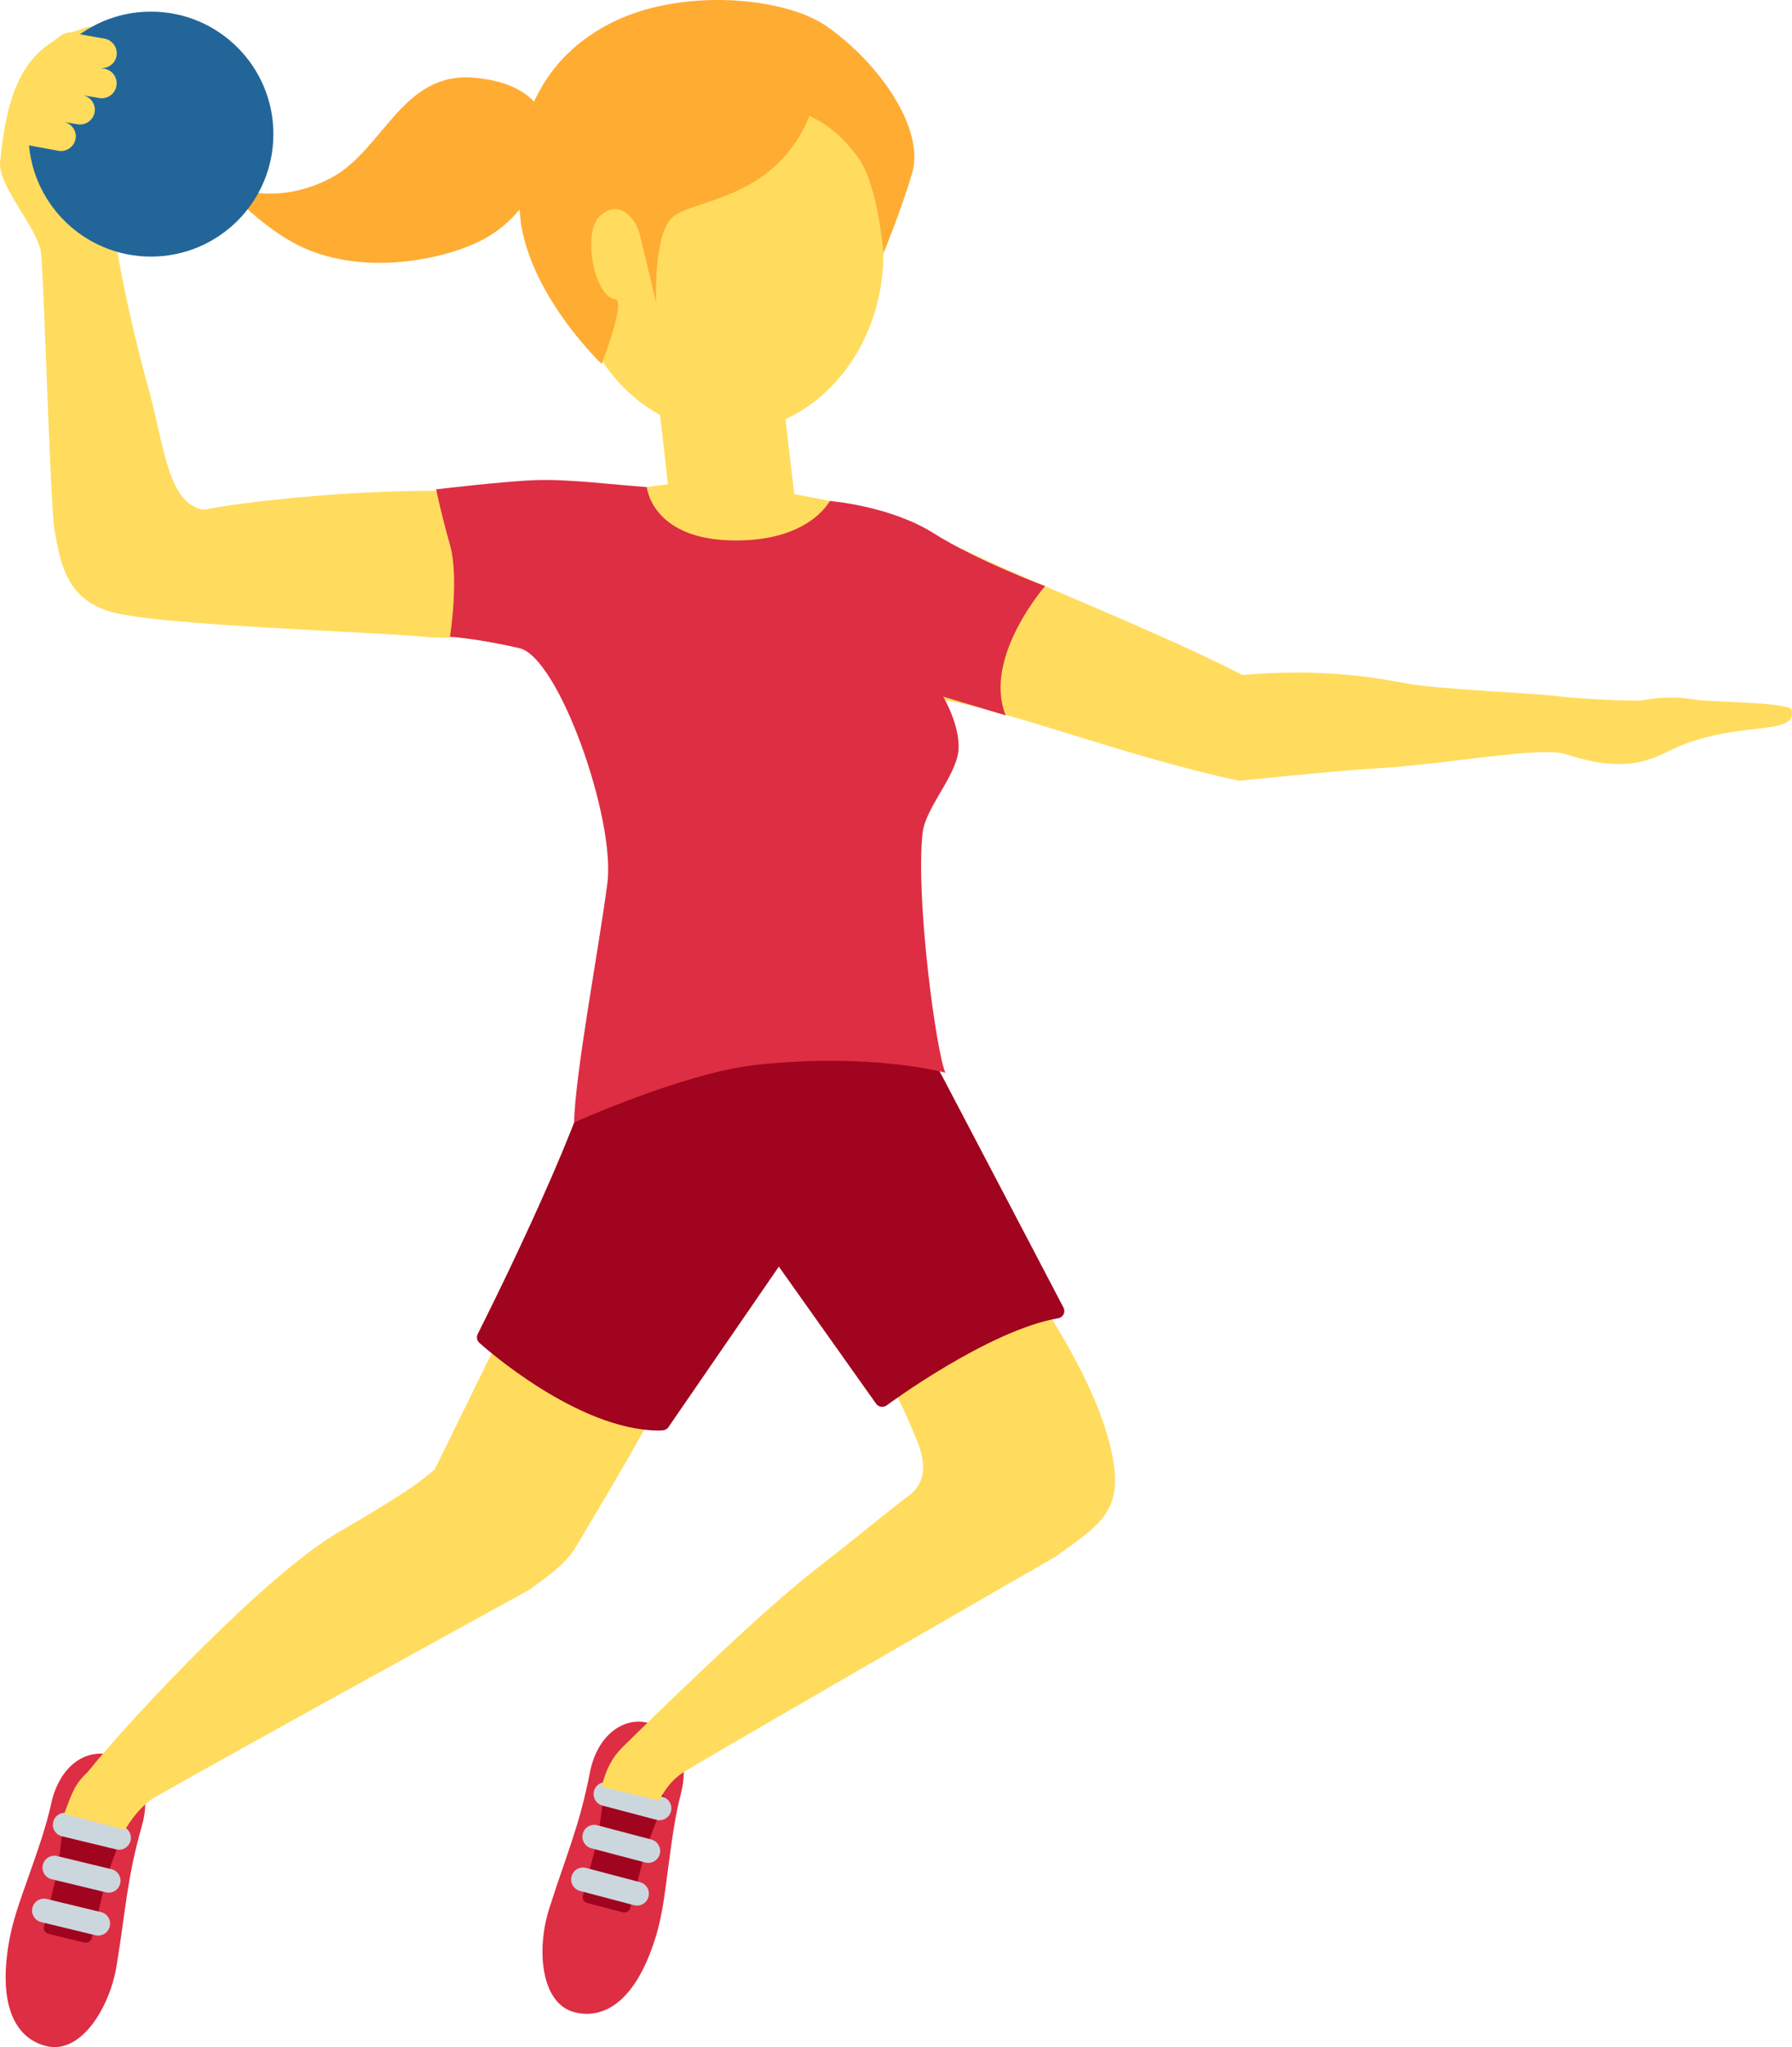<?xml version="1.0" encoding="UTF-8" standalone="no"?>
<svg
   xmlns:dc="http://purl.org/dc/elements/1.1/"
   xmlns:cc="http://creativecommons.org/ns#"
   xmlns:rdf="http://www.w3.org/1999/02/22-rdf-syntax-ns#"
   xmlns:svg="http://www.w3.org/2000/svg"
   xmlns="http://www.w3.org/2000/svg"
   xmlns:sodipodi="http://sodipodi.sourceforge.net/DTD/sodipodi-0.dtd"
   xmlns:inkscape="http://www.inkscape.org/namespaces/inkscape"
   viewBox="0 0 30.072 34.344"
   id="svg2"
   version="1.1"
   inkscape:version="0.91 r13725"
   sodipodi:docname="1f93e-200d-2640-fe0f.svg"
   width="30.072"
   height="34.344">
  <defs
     id="defs38" />
  <sodipodi:namedview
     pagecolor="#ffffff"
     bordercolor="#666666"
     borderopacity="1"
     objecttolerance="10"
     gridtolerance="10"
     guidetolerance="10"
     inkscape:pageopacity="0"
     inkscape:pageshadow="2"
     inkscape:window-width="640"
     inkscape:window-height="480"
     id="namedview36"
     showgrid="false"
     inkscape:zoom="6.5555556"
     inkscape:cx="13.032915"
     inkscape:cy="17.010956"
     inkscape:window-x="0"
     inkscape:window-y="0"
     inkscape:window-maximized="0"
     inkscape:current-layer="svg2" />
  <path
     d="m 2.383,30.623 c -0.257,0.905 -0.272,1.425 -0.428,2.365 -0.115,0.69 -0.588,1.466 -1.158,1.343 -0.452,-0.097 -0.795,-0.538 -0.68,-1.52 0.061,-0.525 0.205,-0.877 0.393,-1.416 0.108,-0.311 0.264,-0.74 0.353,-1.153 0.097,-0.45 0.438,-0.928 1.018,-0.802 0.43,0.091 0.673,0.58 0.502,1.183 z"
     id="path4"
     inkscape:connector-curvature="0"
     style="fill:#dd2e44" />
  <path
     d="m 1.092,30.417 c 0.024,-0.017 0.237,-0.141 0.55,-0.054 0.313,0.087 0.425,0.267 0.44,0.293 0.014,0.027 -0.289,0.776 -0.332,0.985 -0.044,0.223 -0.205,0.849 -0.212,0.876 -0.013,0.054 -0.069,0.086 -0.125,0.072 l -0.597,-0.144 c -0.056,-0.014 -0.09,-0.068 -0.077,-0.122 l 0.205,-0.845 c 0.057,-0.235 0.123,-1.044 0.148,-1.061 z"
     id="path6"
     inkscape:connector-curvature="0"
     style="fill:#a0041e" />
  <path
     d="m 1.648,32.473 c -0.016,0 -0.031,-0.002 -0.047,-0.006 l -0.91,-0.22 c -0.107,-0.026 -0.174,-0.134 -0.147,-0.241 0.026,-0.107 0.134,-0.173 0.241,-0.147 l 0.91,0.22 c 0.107,0.026 0.174,0.134 0.147,0.241 -0.022,0.091 -0.103,0.153 -0.194,0.153 z m 0.175,-0.72 c -0.016,0 -0.031,-0.002 -0.047,-0.006 l -0.91,-0.22 c -0.107,-0.026 -0.174,-0.134 -0.147,-0.241 0.025,-0.107 0.135,-0.174 0.241,-0.147 l 0.91,0.22 c 0.107,0.026 0.174,0.134 0.147,0.241 -0.022,0.092 -0.103,0.153 -0.194,0.153 z m 0.174,-0.72 c -0.016,0 -0.031,-0.002 -0.047,-0.006 l -0.91,-0.22 c -0.107,-0.026 -0.174,-0.134 -0.147,-0.241 0.027,-0.107 0.134,-0.174 0.241,-0.147 l 0.91,0.22 c 0.107,0.026 0.174,0.134 0.147,0.241 -0.022,0.092 -0.103,0.153 -0.194,0.153 z"
     id="path8"
     inkscape:connector-curvature="0"
     style="fill:#ccd6dd" />
  <path
     d="m 9.9,29.734 c -0.18,0.923 -0.402,1.394 -0.688,2.302 -0.21,0.667 -0.139,1.573 0.425,1.722 0.447,0.118 0.953,-0.12 1.294,-1.047 0.183,-0.496 0.214,-0.875 0.291,-1.441 0.044,-0.326 0.1,-0.78 0.207,-1.188 0.117,-0.445 0.029,-1.025 -0.545,-1.176 -0.425,-0.113 -0.864,0.213 -0.984,0.828 z"
     id="path10"
     inkscape:connector-curvature="0"
     style="fill:#dd2e44" />
  <path
     d="m 10.171,29.904 c 0.024,-0.017 0.24,-0.136 0.551,-0.043 0.311,0.094 0.42,0.275 0.434,0.302 0.013,0.027 -0.304,0.77 -0.351,0.978 -0.049,0.222 -0.221,0.845 -0.229,0.871 -0.014,0.054 -0.071,0.084 -0.126,0.07 l -0.594,-0.156 c -0.056,-0.015 -0.089,-0.07 -0.075,-0.124 l 0.221,-0.841 c 0.062,-0.233 0.144,-1.041 0.169,-1.057 z"
     id="path12"
     inkscape:connector-curvature="0"
     style="fill:#a0041e" />
  <path
     d="m 10.69,31.97 c -0.017,0 -0.034,-0.002 -0.051,-0.007 l -0.905,-0.239 c -0.107,-0.028 -0.171,-0.137 -0.143,-0.244 0.027,-0.106 0.137,-0.172 0.244,-0.142 l 0.905,0.239 c 0.107,0.028 0.171,0.137 0.143,0.244 -0.023,0.089 -0.104,0.149 -0.193,0.149 z m 0.189,-0.716 c -0.017,0 -0.034,-0.002 -0.051,-0.007 l -0.905,-0.239 c -0.107,-0.028 -0.171,-0.137 -0.143,-0.244 0.027,-0.106 0.138,-0.172 0.244,-0.142 l 0.905,0.239 c 0.107,0.028 0.171,0.137 0.143,0.244 -0.023,0.089 -0.104,0.149 -0.193,0.149 z m 0.188,-0.716 c -0.017,0 -0.034,-0.002 -0.051,-0.007 l -0.905,-0.239 c -0.107,-0.028 -0.171,-0.137 -0.143,-0.244 0.028,-0.106 0.139,-0.173 0.244,-0.142 l 0.905,0.239 c 0.107,0.028 0.171,0.137 0.143,0.244 -0.023,0.089 -0.104,0.149 -0.193,0.149 z"
     id="path14"
     inkscape:connector-curvature="0"
     style="fill:#ccd6dd" />
  <g
     id="g16"
     style="fill:#ffdc5d"
     transform="translate(-4.967,-0.667)">
    <path
       d="m 16.042,24.146 -2.5,-1.438 -1.281,2.614 c -0.24,0.185 -0.28,0.276 -1.615,1.052 -1.203,0.699 -3.46,3.091 -4.21,4.025 C 6.223,30.597 6.177,30.74 6.043,31.1 l 1.023,0.266 c 0,0 0.182,-0.34 0.476,-0.533 1.438,-0.821 6.309,-3.495 6.309,-3.495 0.394,-0.283 0.64,-0.478 0.78,-0.72 0,0 1.192,-1.979 1.411,-2.472 z m 6.037,-2.159 -2.501,1.313 c 0.171,0.271 0.513,0.854 0.797,1.59 0.083,0.213 0.191,0.618 -0.163,0.874 -0.2,0.146 -0.59,0.466 -0.889,0.704 -0.204,0.163 -0.438,0.349 -0.714,0.563 -0.997,0.778 -3.032,2.787 -3.198,2.951 -0.166,0.164 -0.283,0.377 -0.344,0.662 0.087,0.019 0.965,0.233 0.965,0.233 0,0 0.123,-0.307 0.421,-0.487 0.929,-0.561 6.214,-3.599 6.214,-3.599 0.69,-0.495 1.067,-0.722 1.005,-1.432 -0.108,-1.24 -1.263,-2.915 -1.593,-3.372 z M 13.576,9.322 C 13.309,9.042 12.871,8.9 12.277,8.9 10.588,8.9 8.919,9.115 8.494,9.2 8.376,9.224 8.321,9.224 8.193,9.148 7.875,8.96 7.759,8.452 7.61,7.808 7.562,7.591 7.509,7.362 7.445,7.136 7.166,6.135 6.857,4.676 6.895,4.4 6.949,4.015 6.583,1.18 6.539,1.137 6.468,1.067 6.265,1.204 6.126,1.212 6.015,1.219 5.936,1.31 5.818,1.388 c -0.682,0.447 -0.78,1.376 -0.849,2 -0.042,0.386 0.62,1.095 0.684,1.502 0.02,0.133 0.047,0.804 0.089,1.888 0.044,1.135 0.099,2.549 0.141,2.788 0.101,0.572 0.208,1.186 1.01,1.382 0.604,0.147 2.378,0.241 3.673,0.309 0.65,0.035 1.213,0.064 1.512,0.093 0.647,0.062 1.198,-0.058 1.515,-0.331 0.192,-0.167 0.296,-0.389 0.309,-0.66 0.017,-0.443 -0.091,-0.793 -0.326,-1.037 z m 20.031,3.101 c -0.285,-0.016 -0.335,-0.059 -0.612,-0.053 -0.406,0.009 -0.393,0.056 -0.577,0.053 -0.399,-0.006 -0.967,-0.034 -1.387,-0.084 -0.31,-0.037 -1.968,-0.116 -2.419,-0.198 C 27.998,12.028 27.228,11.88 25.814,11.989 25.02,11.58 23.945,11.119 22.991,10.71 22.292,10.41 21.632,10.127 21.189,9.91 20.966,9.801 20.747,9.745 20.537,9.745 c -0.156,0 -0.308,0.031 -0.449,0.092 -0.325,0.141 -0.568,0.43 -0.686,0.813 -0.043,0.142 -0.162,0.638 0.108,1.073 0.216,0.347 0.624,0.573 1.214,0.671 0.618,0.102 1.367,0.333 2.234,0.6 0.857,0.265 1.82,0.561 2.804,0.772 0,0 1.555,-0.164 2.367,-0.213 1.124,-0.068 2.682,-0.362 3.092,-0.238 0.518,0.157 1.068,0.303 1.715,-0.03 1.106,-0.569 2.212,-0.236 2.095,-0.707 -0.028,-0.109 -0.881,-0.125 -1.424,-0.155 z m -15.78,-7.43 c -0.062,-0.564 -0.59,-1 -1.148,-0.934 -0.564,0.062 -0.977,0.558 -0.914,1.122 l 0.411,3.61 -0.355,0.047 c 0,0 -0.363,1.057 1.449,1.057 1.812,0 1.621,-0.825 1.621,-0.825 L 18.296,8.957 17.827,4.993 Z"
       id="path18"
       inkscape:connector-curvature="0" />
    <ellipse
       cx="17.167"
       cy="4.917"
       rx="2.625"
       ry="3"
       id="ellipse20" />
  </g>
  <path
     d="m 13.866,0.437 c -0.699,-0.487 -2.461,-0.66 -3.656,-0.029 -0.615,0.325 -1.011,0.778 -1.248,1.298 -0.181,-0.193 -0.487,-0.359 -1.016,-0.403 -1.196,-0.099 -1.513,1.208 -2.378,1.675 -0.653,0.352 -1.4,0.364 -1.921,0.013 0,0 0.716,0.867 1.52,1.198 1.045,0.43 2.333,0.154 2.947,-0.175 0.258,-0.138 0.452,-0.314 0.604,-0.498 0.01,0.089 0.015,0.177 0.03,0.266 0.207,1.24 1.349,2.324 1.349,2.324 0,0 0.414,-1.064 0.227,-1.085 -0.347,-0.039 -0.555,-1.105 -0.264,-1.389 0.306,-0.299 0.6,0 0.675,0.3 0.075,0.3 0.277,1.151 0.277,1.151 0,0 -0.052,-1.076 0.248,-1.414 0.3,-0.337 1.724,-0.262 2.324,-1.724 0,0 0.47,0.179 0.845,0.742 0.309,0.464 0.396,1.562 0.396,1.562 0,0 0.283,-0.678 0.479,-1.333 0.225,-0.749 -0.542,-1.855 -1.438,-2.479 z"
     id="path22"
     inkscape:connector-curvature="0"
     style="fill:#ffac33" />
  <g
     id="g24"
     style="fill:#a0041e"
     transform="translate(-4.967,-0.667)">
    <path
       d="m 15.104,18.375 c -0.318,1.396 -2.009,4.729 -2.009,4.729 0,0 1.639,1.477 2.987,1.437 l 1.954,-2.841 1.735,2.446 c 0,0 1.713,-1.274 2.931,-1.485 0,0 -1.666,-3.182 -2.023,-3.856 -0.357,-0.674 -1.057,-1.547 -1.057,-1.547 0,0 -4.27,0.028 -4.518,1.117 z"
       id="path26"
       inkscape:connector-curvature="0" />
    <path
       d="m 16.028,24.667 c -1.37,0 -2.949,-1.41 -3.016,-1.471 -0.042,-0.038 -0.054,-0.099 -0.028,-0.149 0.017,-0.033 1.688,-3.335 1.998,-4.7 0.263,-1.152 4.193,-1.211 4.64,-1.214 l 0.001,0 c 0.038,0 0.074,0.017 0.098,0.047 0.028,0.036 0.712,0.89 1.07,1.566 0.356,0.675 2.022,3.857 2.022,3.857 0.019,0.035 0.02,0.077 0.002,0.113 -0.018,0.035 -0.052,0.061 -0.091,0.067 -1.176,0.204 -2.861,1.45 -2.879,1.463 -0.027,0.02 -0.062,0.026 -0.094,0.022 -0.033,-0.005 -0.062,-0.023 -0.082,-0.051 l -1.632,-2.3 -1.853,2.693 c -0.032,0.051 -0.098,0.058 -0.156,0.057 z m -2.777,-1.595 c 0.32,0.271 1.65,1.337 2.765,1.345 l 1.918,-2.788 c 0.023,-0.033 0.062,-0.054 0.102,-0.054 l 10e-4,0 c 0.041,0 0.079,0.02 0.102,0.053 l 1.662,2.343 c 0.373,-0.267 1.665,-1.15 2.715,-1.398 -0.332,-0.633 -1.635,-3.122 -1.945,-3.709 -0.301,-0.567 -0.858,-1.29 -1.008,-1.479 -1.617,0.018 -4.174,0.305 -4.336,1.019 -0.293,1.284 -1.702,4.122 -1.976,4.668 z"
       id="path28"
       inkscape:connector-curvature="0" />
  </g>
  <path
     d="m 8.989,8.055 c 0.549,-0.02 1.321,0.078 1.865,0.117 0,0 0.078,0.855 1.399,0.894 1.321,0.039 1.671,-0.661 1.671,-0.661 0,0 1.01,0.078 1.749,0.544 0.738,0.466 1.865,0.884 1.865,0.884 0,0 -1.049,1.197 -0.661,2.169 l -1.049,-0.315 c 0,0 0.352,0.593 0.235,1.021 -0.117,0.427 -0.538,0.88 -0.581,1.269 -0.12,1.082 0.227,3.672 0.383,4.021 0,0 -1.225,-0.346 -3.191,-0.13 -1.201,0.133 -3.041,0.965 -3.041,0.965 0.022,-0.842 0.413,-2.902 0.559,-4.01 0.142,-1.079 -0.814,-3.793 -1.474,-3.948 -0.661,-0.155 -1.166,-0.194 -1.166,-0.194 0,0 0.155,-0.994 0,-1.538 -0.155,-0.544 -0.233,-0.933 -0.233,-0.933 0,0 1.121,-0.135 1.67,-0.155 z"
     id="path30"
     inkscape:connector-curvature="0"
     style="fill:#dd2e44" />
  <circle
     cx="2.533"
     cy="2.25"
     r="2.055"
     id="circle32"
     style="fill:#226699" />
  <path
     d="m 1.751,1.153 -0.079,-0.013 c 0.133,0.02 0.261,-0.069 0.284,-0.203 0.023,-0.135 -0.068,-0.265 -0.204,-0.289 l -0.513,-0.091 -0.825,0.901 -0.25,0.922 0.817,0.15 c 0.135,0.023 0.265,-0.068 0.288,-0.204 0.022,-0.129 -0.064,-0.248 -0.189,-0.279 l 0.22,0.038 c 0.135,0.023 0.265,-0.068 0.288,-0.204 0.023,-0.131 -0.065,-0.253 -0.193,-0.282 l 0.271,0.046 c 0.135,0.023 0.265,-0.068 0.288,-0.204 0.023,-0.136 -0.068,-0.265 -0.203,-0.288 z"
     id="path34"
     inkscape:connector-curvature="0"
     style="fill:#ffdc5d" />
</svg>
